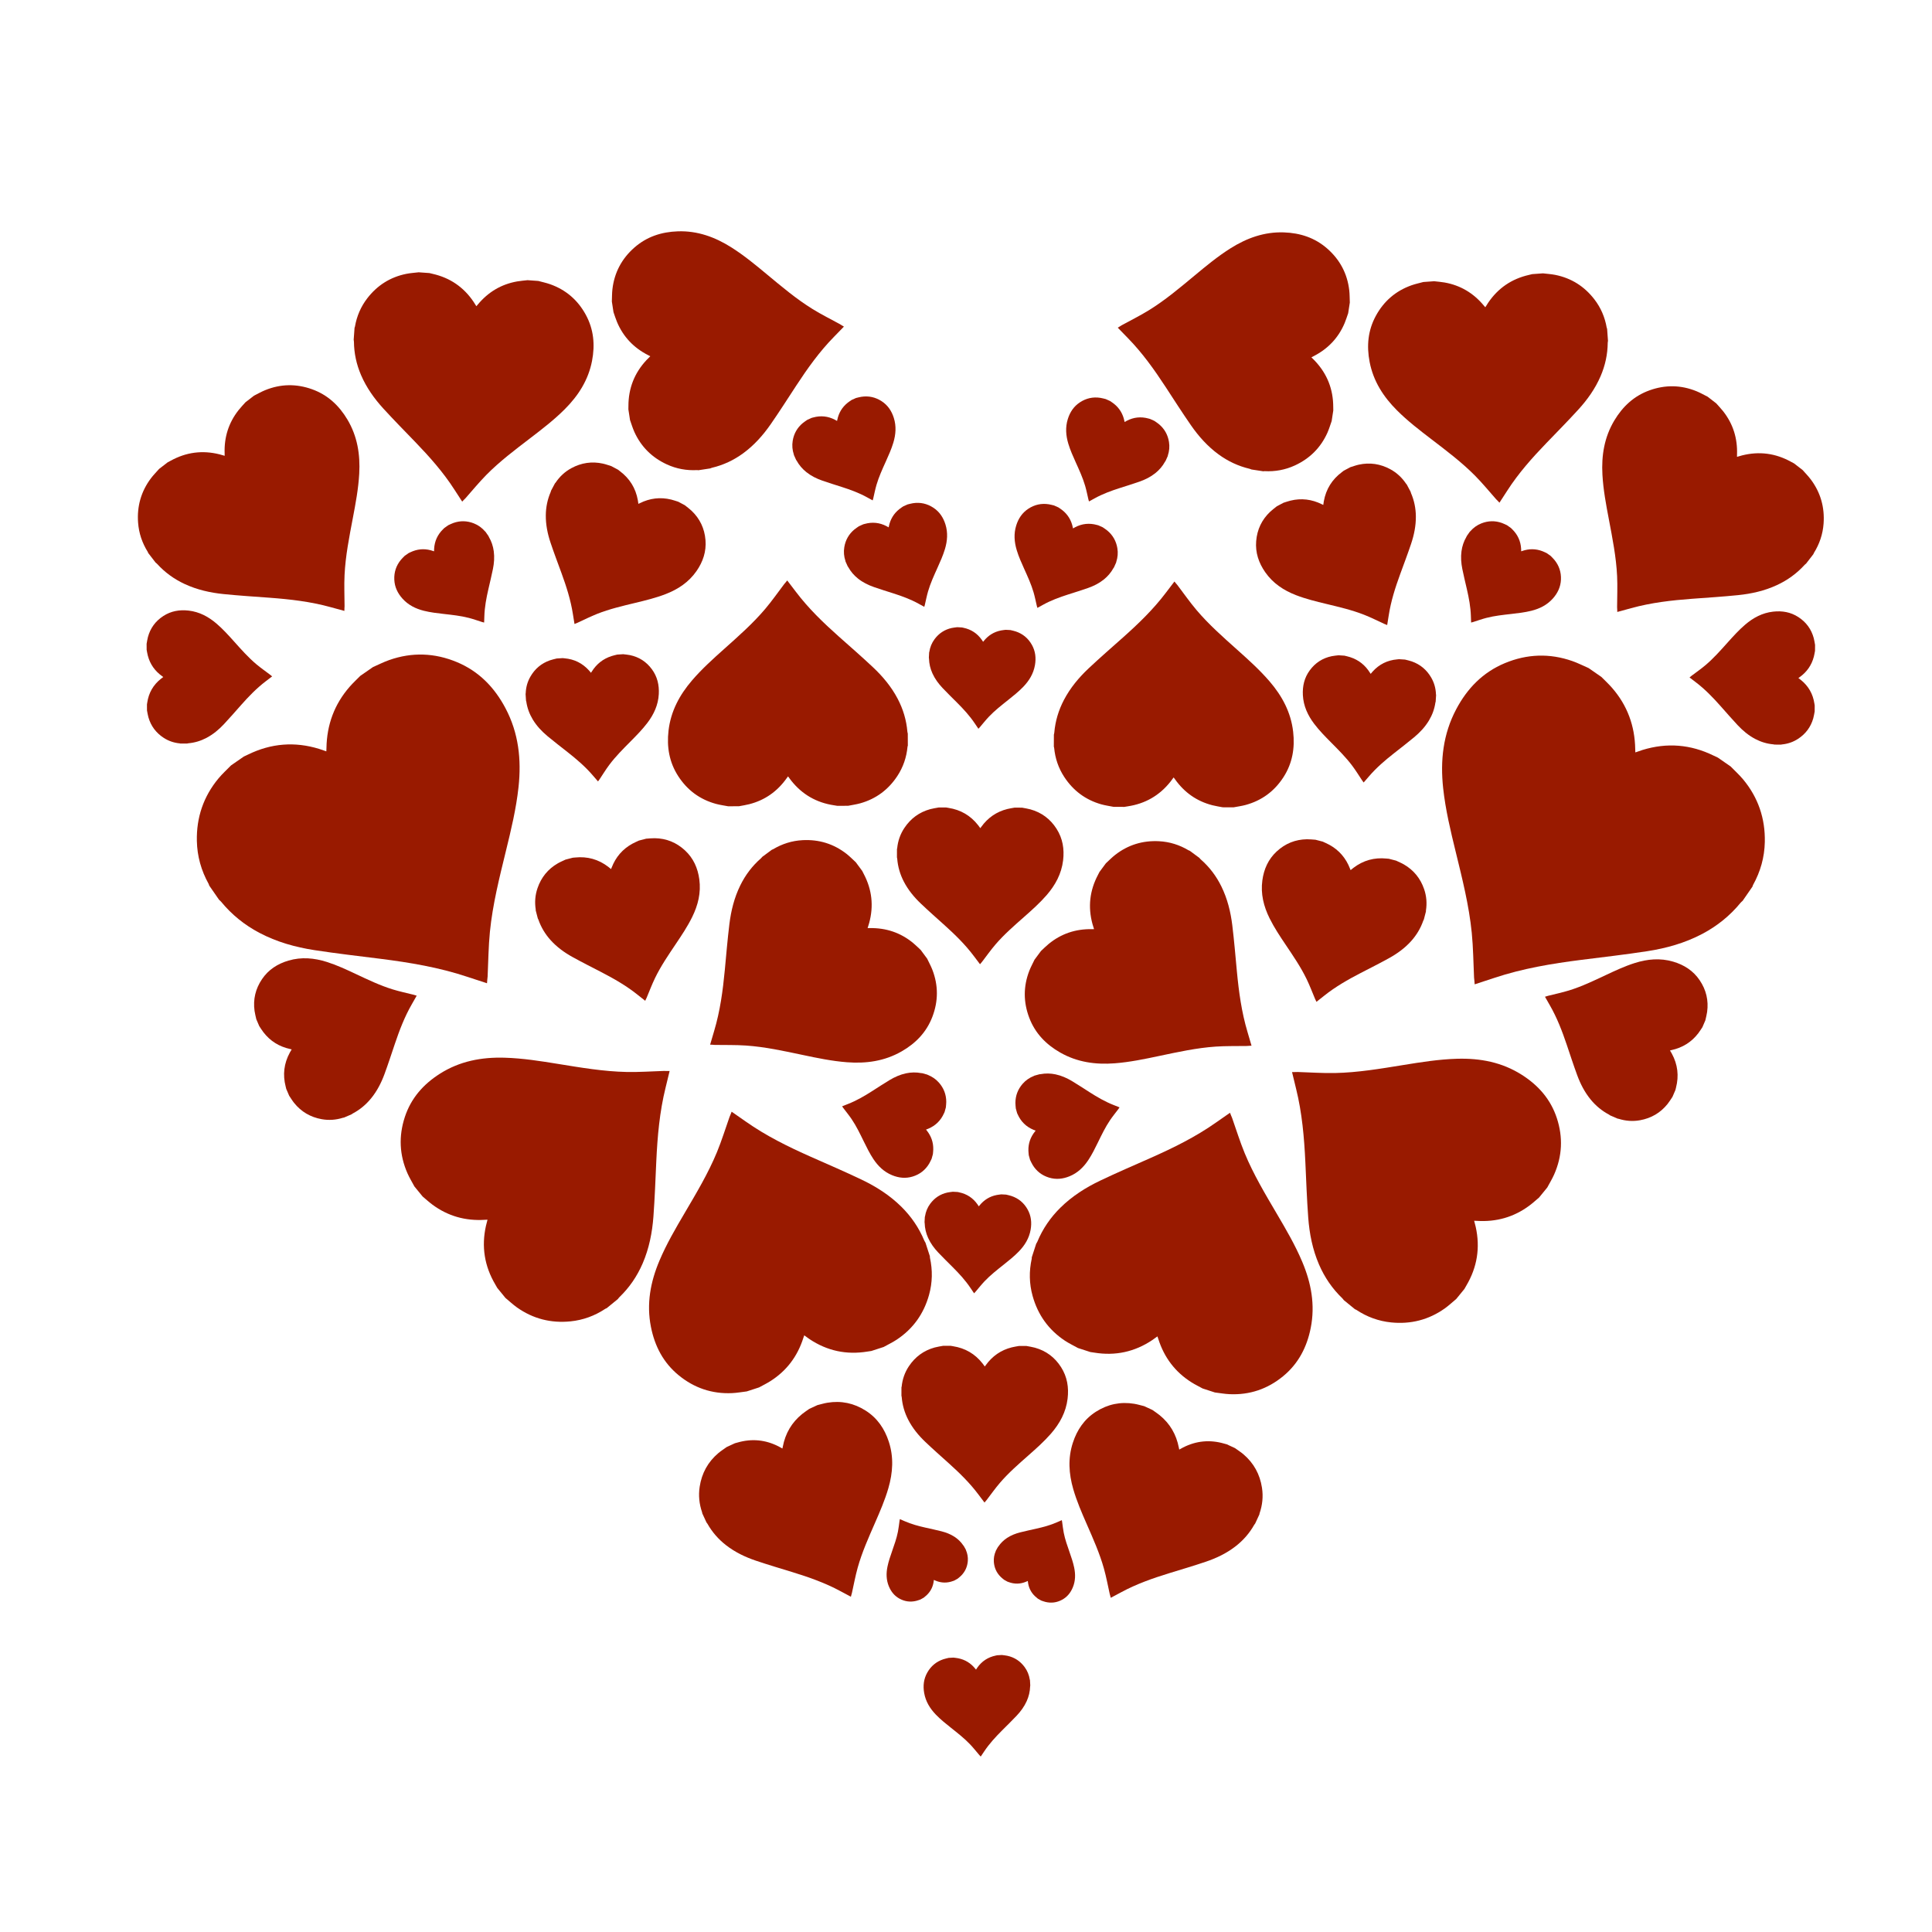 <?xml version="1.0" encoding="utf-8"?>
<!-- Generator: Adobe Illustrator 16.0.0, SVG Export Plug-In . SVG Version: 6.00 Build 0)  -->
<!DOCTYPE svg PUBLIC "-//W3C//DTD SVG 1.1//EN" "http://www.w3.org/Graphics/SVG/1.1/DTD/svg11.dtd">
<svg version="1.1" id="Layer_2" xmlns="http://www.w3.org/2000/svg" xmlns:xlink="http://www.w3.org/1999/xlink" x="0px" y="0px"
	 width="864px" height="864px" viewBox="0 0 864 864" enable-background="new 0 0 864 864" xml:space="preserve">
<g>
	<g>
		<path fill="#991A00" d="M256.212,274.671c-0.987-6.364-2.945-12.459-5.149-18.486c-1.641-4.483-3.335-8.95-4.851-13.477
			c-1.33-3.97-2.169-8.058-2.126-12.283c0.038-3.613,0.744-7.084,2.179-10.403c0.08-0.185,0.115-0.39,0.171-0.586
			c0.583-1.096,1.167-2.192,1.749-3.288c0.084-0.088,0.185-0.165,0.251-0.265c1.828-2.747,4.177-4.939,7.074-6.512
			c4.455-2.418,9.182-3.13,14.142-2.034c1.261,0.279,2.482,0.738,3.722,1.115c0.986,0.524,1.973,1.049,2.959,1.574
			c0.274,0.211,0.546,0.425,0.823,0.632c4.409,3.285,7.114,7.628,8.088,13.042c0.094,0.521,0.157,1.05,0.244,1.63
			c0.252-0.118,0.454-0.208,0.651-0.307c4.486-2.222,9.164-2.81,14.037-1.608c1.055,0.261,2.082,0.633,3.123,0.955
			c0.986,0.524,1.974,1.049,2.96,1.574c0.988,0.805,2.033,1.551,2.958,2.425c3.781,3.573,5.861,7.988,6.28,13.163
			c0.415,5.119-1.122,9.686-4.024,13.862c-3.466,4.986-8.27,8.156-13.837,10.307c-4.373,1.687-8.915,2.794-13.458,3.889
			c-5.771,1.393-11.562,2.735-17.096,4.923c-2.991,1.183-5.873,2.645-8.802,3.984c-0.068,0.031-1.307,0.497-1.364,0.553
			C256.915,279.05,256.375,275.723,256.212,274.671z"/>
	</g>
	<g>
		<path fill="#991A00" d="M285.06,444.802c-5.031-4.022-10.595-7.188-16.294-10.138c-4.24-2.194-8.51-4.339-12.686-6.649
			c-3.665-2.025-7.047-4.469-9.873-7.611c-2.416-2.688-4.242-5.722-5.43-9.138c-0.066-0.19-0.179-0.364-0.27-0.548
			c-0.312-1.201-0.623-2.403-0.936-3.605c0.003-0.122,0.025-0.247,0.007-0.365c-0.511-3.26-0.263-6.464,0.809-9.581
			c1.647-4.794,4.647-8.514,9.043-11.061c1.118-0.647,2.327-1.134,3.495-1.695c1.082-0.281,2.163-0.562,3.245-0.841
			c0.345-0.03,0.69-0.057,1.034-0.091c5.469-0.561,10.398,0.809,14.777,4.14c0.422,0.32,0.825,0.667,1.281,1.035
			c0.105-0.257,0.194-0.46,0.273-0.666c1.803-4.671,4.852-8.267,9.254-10.677c0.953-0.521,1.961-0.941,2.945-1.408
			c1.082-0.281,2.164-0.562,3.245-0.842c1.272-0.075,2.546-0.232,3.817-0.213c5.203,0.076,9.721,1.921,13.528,5.451
			c3.768,3.491,5.724,7.895,6.409,12.934c0.818,6.017-0.578,11.601-3.227,16.95c-2.079,4.199-4.676,8.086-7.285,11.965
			c-3.309,4.928-6.668,9.834-9.265,15.188c-1.404,2.894-2.538,5.92-3.79,8.887c-0.029,0.069-0.627,1.25-0.632,1.33
			C288.538,447.553,285.891,445.466,285.06,444.802z"/>
	</g>
	<g>
		<path fill="#991A00" d="M184.152,449.126c-3.214,5.584-5.499,11.562-7.551,17.642c-1.527,4.525-3,9.07-4.649,13.55
			c-1.446,3.929-3.35,7.642-6.027,10.911c-2.291,2.795-5.013,5.061-8.209,6.752c-0.179,0.093-0.334,0.231-0.501,0.35
			c-1.14,0.49-2.281,0.98-3.421,1.472c-0.121,0.015-0.248,0.012-0.362,0.049c-3.145,0.998-6.35,1.238-9.593,0.652
			c-4.989-0.9-9.12-3.304-12.304-7.262c-0.809-1.007-1.475-2.13-2.206-3.199c-0.441-1.025-0.882-2.053-1.322-3.079
			c-0.083-0.336-0.161-0.673-0.247-1.009c-1.384-5.32-0.777-10.401,1.852-15.233c0.252-0.466,0.533-0.917,0.829-1.424
			c-0.27-0.065-0.484-0.122-0.7-0.169c-4.89-1.074-8.906-3.542-11.956-7.528c-0.66-0.862-1.229-1.796-1.838-2.698
			c-0.441-1.026-0.883-2.053-1.323-3.08c-0.268-1.246-0.616-2.482-0.79-3.742c-0.713-5.153,0.426-9.898,3.338-14.197
			c2.879-4.254,6.936-6.854,11.813-8.295c5.824-1.722,11.554-1.188,17.244,0.618c4.466,1.42,8.701,3.398,12.931,5.388
			c5.372,2.525,10.731,5.101,16.417,6.856c3.072,0.95,6.236,1.612,9.358,2.399c0.073,0.019,1.331,0.431,1.41,0.423
			C186.344,445.271,184.683,448.204,184.152,449.126z"/>
	</g>
	<g>
		<path fill="#991A00" d="M375.832,711.564c-6.8-3.673-14.047-6.222-21.406-8.487c-5.478-1.685-10.976-3.305-16.402-5.14
			c-4.76-1.607-9.275-3.771-13.285-6.877c-3.428-2.656-6.232-5.85-8.363-9.629c-0.119-0.21-0.291-0.393-0.436-0.59
			c-0.626-1.351-1.25-2.704-1.875-4.057c-0.023-0.145-0.023-0.295-0.07-0.432c-1.301-3.74-1.692-7.577-1.094-11.486
			c0.92-6.013,3.667-11.047,8.312-14.994c1.182-1.002,2.506-1.836,3.766-2.748c1.217-0.562,2.434-1.125,3.652-1.688
			c0.4-0.109,0.801-0.215,1.199-0.328c6.34-1.833,12.453-1.268,18.336,1.728c0.566,0.288,1.117,0.611,1.734,0.949
			c0.07-0.326,0.131-0.585,0.18-0.845c1.13-5.9,3.961-10.799,8.645-14.586c1.015-0.818,2.116-1.531,3.178-2.291
			c1.217-0.562,2.434-1.127,3.651-1.688c1.486-0.359,2.958-0.819,4.464-1.067c6.158-1.021,11.888,0.191,17.139,3.544
			c5.195,3.317,8.444,8.1,10.331,13.903c2.254,6.93,1.8,13.82-0.184,20.704c-1.559,5.403-3.795,10.55-6.045,15.686
			c-2.854,6.526-5.771,13.038-7.693,19.914c-1.04,3.717-1.733,7.532-2.577,11.305c-0.02,0.088-0.472,1.609-0.46,1.705
			C380.528,714.069,376.955,712.171,375.832,711.564z"/>
	</g>
	<g>
		<path fill="#991A00" d="M319.375,461.042c2.66-8.888,3.891-18.022,4.761-27.222c0.645-6.847,1.21-13.702,2.046-20.526
			c0.729-5.983,2.173-11.815,4.845-17.284c2.288-4.675,5.357-8.748,9.279-12.173c0.217-0.189,0.39-0.436,0.586-0.654
			c1.436-1.064,2.873-2.128,4.311-3.19c0.164-0.062,0.34-0.1,0.49-0.188c4.078-2.438,8.491-3.832,13.229-4.081
			c7.29-0.383,13.875,1.618,19.643,6.116c1.464,1.144,2.768,2.498,4.146,3.756c0.958,1.293,1.915,2.585,2.873,3.881
			c0.226,0.444,0.447,0.889,0.678,1.329c3.697,7.003,4.52,14.324,2.434,21.965c-0.201,0.736-0.446,1.462-0.694,2.27
			c0.401,0.003,0.72,0.013,1.038,0.007c7.208-0.11,13.652,2.024,19.243,6.606c1.21,0.992,2.315,2.112,3.465,3.176
			c0.959,1.292,1.917,2.585,2.874,3.877c0.785,1.661,1.683,3.277,2.341,4.987c2.7,6.988,2.67,14.015,0.009,21.002
			c-2.633,6.912-7.461,11.895-13.821,15.524c-7.595,4.337-15.801,5.48-24.373,4.824c-6.729-0.516-13.321-1.889-19.903-3.283
			c-8.365-1.763-16.726-3.607-25.273-4.19c-4.621-0.315-9.272-0.202-13.91-0.275c-0.109-0.001-2.007-0.163-2.116-0.126
			C317.576,467.168,318.937,462.509,319.375,461.042z"/>
	</g>
	<g>
		<path fill="#991A00" d="M372.957,150.636c-6.497,6.622-11.846,14.129-16.905,21.861c-3.763,5.756-7.46,11.557-11.381,17.204
			c-3.436,4.953-7.432,9.438-12.346,13.03c-4.204,3.068-8.818,5.241-13.885,6.442c-0.281,0.065-0.548,0.203-0.823,0.305
			c-1.767,0.271-3.534,0.543-5.302,0.812c-0.174-0.021-0.347-0.071-0.521-0.062c-4.745,0.256-9.298-0.569-13.606-2.559
			c-6.627-3.061-11.52-7.902-14.525-14.571c-0.762-1.693-1.284-3.5-1.915-5.255c-0.246-1.591-0.489-3.18-0.732-4.772
			c0.008-0.499,0.019-0.995,0.021-1.492c-0.005-7.919,2.681-14.779,8.089-20.565c0.521-0.558,1.076-1.085,1.673-1.684
			c-0.354-0.191-0.632-0.348-0.916-0.49c-6.428-3.264-11.133-8.157-13.942-14.818c-0.608-1.441-1.062-2.947-1.584-4.425
			c-0.246-1.59-0.49-3.181-0.735-4.77c0.081-1.835,0.04-3.685,0.255-5.504c0.871-7.44,4.174-13.643,9.785-18.583
			c5.552-4.887,12.147-7.042,19.467-7.288c8.741-0.295,16.533,2.521,23.81,7.098c5.712,3.595,10.903,7.883,16.076,12.187
			c6.577,5.459,13.114,10.99,20.403,15.491c3.94,2.435,8.108,4.503,12.177,6.73c0.096,0.052,1.699,1.08,1.812,1.099
			C377.405,146.057,374.028,149.543,372.957,150.636z"/>
	</g>
	<g>
		<path fill="#991A00" d="M147.848,271.519c-8.939-2.48-18.099-3.527-27.313-4.212c-6.857-0.507-13.723-0.935-20.562-1.633
			c-5.997-0.607-11.857-1.935-17.378-4.495c-4.72-2.193-8.854-5.18-12.357-9.032c-0.194-0.213-0.443-0.381-0.666-0.573
			c-1.093-1.413-2.185-2.828-3.277-4.246c-0.065-0.162-0.106-0.337-0.198-0.486c-2.52-4.027-4.002-8.411-4.346-13.144
			c-0.53-7.281,1.338-13.905,5.719-19.763c1.114-1.487,2.442-2.818,3.672-4.221c1.273-0.983,2.546-1.966,3.822-2.95
			c0.44-0.234,0.88-0.465,1.315-0.704c6.927-3.837,14.23-4.808,21.911-2.876c0.74,0.187,1.471,0.417,2.283,0.648
			c-0.005-0.402-0.001-0.721-0.014-1.038c-0.255-7.205,1.749-13.69,6.218-19.372c0.967-1.23,2.065-2.357,3.105-3.529
			c1.272-0.983,2.546-1.968,3.818-2.951c1.645-0.817,3.244-1.748,4.94-2.439c6.933-2.84,13.957-2.952,20.997-0.433
			c6.964,2.492,12.043,7.22,15.8,13.506c4.489,7.506,5.798,15.687,5.314,24.271c-0.381,6.737-1.621,13.356-2.883,19.965
			c-1.593,8.398-3.27,16.796-3.68,25.353c-0.223,4.627-0.016,9.275,0.004,13.913c0.002,0.109-0.123,2.01-0.083,2.118
			C154.008,273.194,149.323,271.927,147.848,271.519z"/>
	</g>
	<g>
		<path fill="#991A00" d="M203.225,218.971c-5.011-7.808-11.139-14.692-17.552-21.345c-4.774-4.95-9.608-9.844-14.241-14.924
			c-4.064-4.45-7.549-9.345-9.958-14.935c-2.057-4.78-3.147-9.762-3.191-14.969c-0.003-0.288-0.077-0.58-0.114-0.871
			c0.127-1.782,0.257-3.565,0.388-5.349c0.06-0.165,0.146-0.323,0.177-0.495c0.807-4.683,2.623-8.939,5.521-12.696
			c4.458-5.78,10.267-9.473,17.437-10.919c1.822-0.366,3.699-0.473,5.55-0.698c1.606,0.115,3.209,0.23,4.816,0.348
			c0.483,0.119,0.966,0.24,1.45,0.352c7.721,1.757,13.812,5.901,18.25,12.461c0.428,0.632,0.819,1.291,1.271,2.005
			c0.265-0.303,0.479-0.539,0.681-0.783c4.612-5.541,10.43-9.04,17.549-10.297c1.541-0.271,3.109-0.38,4.666-0.56
			c1.605,0.114,3.21,0.229,4.814,0.345c1.771,0.487,3.582,0.859,5.309,1.473c7.061,2.504,12.372,7.104,15.94,13.674
			c3.529,6.5,4.164,13.41,2.774,20.6c-1.656,8.587-6.135,15.558-12.216,21.634c-4.774,4.77-10.11,8.877-15.456,12.962
			c-6.787,5.198-13.633,10.34-19.644,16.446c-3.249,3.3-6.193,6.904-9.271,10.375c-0.071,0.083-1.431,1.416-1.474,1.523
			C206.701,224.327,204.053,220.259,203.225,218.971z"/>
	</g>
	<g>
		<path fill="#991A00" d="M355.921,264.654c5.594,7.402,12.229,13.799,19.131,19.942c5.139,4.57,10.332,9.082,15.34,13.792
			c4.393,4.127,8.24,8.742,11.068,14.131c2.416,4.61,3.885,9.494,4.325,14.682c0.024,0.287,0.12,0.572,0.181,0.859
			c0.01,1.788,0.017,3.576,0.021,5.364c-0.046,0.169-0.12,0.333-0.138,0.507c-0.446,4.73-1.933,9.112-4.536,13.08
			c-4.004,6.104-9.513,10.229-16.552,12.219c-1.788,0.504-3.651,0.754-5.48,1.12c-1.61,0.008-3.217,0.015-4.829,0.021
			c-0.49-0.081-0.98-0.166-1.472-0.24c-7.833-1.162-14.224-4.829-19.149-11.031c-0.475-0.598-0.914-1.225-1.419-1.902
			c-0.24,0.322-0.437,0.574-0.62,0.833c-4.175,5.876-9.708,9.81-16.709,11.606c-1.517,0.389-3.072,0.616-4.611,0.914
			c-1.608,0.01-3.218,0.018-4.826,0.024c-1.803-0.351-3.637-0.583-5.405-1.063c-7.231-1.958-12.878-6.139-16.938-12.416
			c-4.016-6.213-5.176-13.053-4.34-20.328c0.997-8.689,4.93-15.982,10.529-22.504c4.396-5.12,9.404-9.623,14.422-14.104
			c6.369-5.701,12.803-11.351,18.33-17.897c2.987-3.539,5.648-7.356,8.451-11.052c0.065-0.087,1.318-1.521,1.354-1.631
			C352.048,259.579,354.999,263.432,355.921,264.654z"/>
	</g>
	<g>
		<path fill="#991A00" d="M333.48,501.543c9.099,6.415,19.023,11.299,29.157,15.796c7.545,3.345,15.129,6.603,22.575,10.154
			c6.529,3.111,12.616,6.978,17.819,12.103c4.446,4.385,7.911,9.431,10.312,15.199c0.133,0.318,0.347,0.609,0.521,0.916
			c0.663,2.039,1.325,4.08,1.986,6.122c0.009,0.21-0.017,0.425,0.027,0.63c1.22,5.569,1.124,11.121-0.401,16.608
			c-2.342,8.439-7.131,15.17-14.447,20.019c-1.86,1.229-3.898,2.196-5.855,3.284c-1.836,0.598-3.67,1.192-5.51,1.789
			c-0.592,0.087-1.183,0.17-1.771,0.264c-9.379,1.538-18.022-0.317-25.921-5.604c-0.761-0.51-1.493-1.065-2.318-1.656
			c-0.155,0.457-0.288,0.815-0.402,1.179c-2.623,8.243-7.51,14.763-14.854,19.376c-1.591,0.999-3.286,1.828-4.936,2.731
			c-1.835,0.6-3.672,1.197-5.508,1.792c-2.188,0.259-4.369,0.666-6.566,0.762c-8.98,0.408-16.963-2.305-23.899-7.995
			c-6.86-5.631-10.69-13.025-12.394-21.646c-2.039-10.296-0.213-20.068,3.804-29.57c3.151-7.461,7.227-14.438,11.323-21.395
			c5.195-8.846,10.481-17.656,14.404-27.159c2.121-5.138,3.766-10.473,5.617-15.722c0.043-0.124,0.951-2.222,0.949-2.36
			C327.195,497.159,331.979,500.484,333.48,501.543z"/>
	</g>
	<g>
		<path fill="#991A00" d="M297.651,486.399c-2.681,10.806-3.636,21.825-4.153,32.899c-0.383,8.244-0.671,16.494-1.281,24.721
			c-0.534,7.213-1.931,14.287-4.821,20.994c-2.476,5.732-5.922,10.791-10.428,15.121c-0.249,0.238-0.442,0.543-0.665,0.816
			c-1.66,1.357-3.322,2.715-4.986,4.07c-0.192,0.086-0.401,0.139-0.576,0.254c-4.749,3.156-9.958,5.078-15.625,5.646
			c-8.714,0.877-16.723-1.148-23.894-6.209c-1.82-1.289-3.46-2.838-5.183-4.268c-1.223-1.494-2.441-2.988-3.664-4.486
			c-0.296-0.52-0.588-1.041-0.888-1.555c-4.833-8.184-6.236-16.912-4.173-26.189c0.199-0.893,0.452-1.777,0.704-2.76
			c-0.483,0.02-0.865,0.025-1.245,0.051c-8.633,0.543-16.48-1.648-23.442-6.82c-1.508-1.121-2.895-2.4-4.335-3.609
			c-1.224-1.494-2.447-2.988-3.666-4.484c-1.035-1.945-2.205-3.83-3.09-5.844c-3.635-8.222-4-16.645-1.21-25.172
			c2.761-8.436,8.265-14.685,15.682-19.396c8.856-5.633,18.626-7.473,28.938-7.173c8.096,0.232,16.075,1.502,24.044,2.799
			c10.127,1.636,20.255,3.369,30.533,3.581c5.557,0.114,11.125-0.286,16.688-0.463c0.132-0.006,2.415,0.081,2.544,0.029
			C299.459,478.953,298.094,484.615,297.651,486.399z"/>
	</g>
	<g>
		<path fill="#991A00" d="M209.05,436.857c-12.672-4.229-25.764-6.414-38.964-8.082c-9.826-1.237-19.667-2.361-29.452-3.87
			c-8.578-1.319-16.908-3.661-24.658-7.753c-6.625-3.503-12.35-8.105-17.102-13.904c-0.262-0.32-0.609-0.58-0.916-0.873
			c-1.466-2.114-2.932-4.23-4.396-6.35c-0.084-0.238-0.128-0.493-0.249-0.714c-3.325-5.979-5.134-12.393-5.276-19.225
			c-0.225-10.509,2.954-19.897,9.688-27.997c1.713-2.056,3.722-3.871,5.595-5.796c1.903-1.321,3.806-2.64,5.714-3.96
			c0.65-0.305,1.301-0.604,1.943-0.915c10.248-5.007,20.821-5.86,31.725-2.514c1.05,0.322,2.084,0.708,3.236,1.102
			c0.021-0.578,0.05-1.036,0.055-1.493c0.167-10.379,3.531-19.56,10.377-27.398c1.482-1.697,3.144-3.235,4.729-4.844
			c1.9-1.322,3.806-2.644,5.71-3.962c2.426-1.054,4.791-2.274,7.283-3.144c10.179-3.571,20.29-3.211,30.228,0.933
			c9.828,4.101,16.785,11.275,21.72,20.595c5.9,11.128,7.178,22.989,5.844,35.296c-1.044,9.663-3.317,19.088-5.621,28.499
			c-2.916,11.959-5.947,23.911-7.172,36.187c-0.663,6.638-0.71,13.336-1.025,20.008c-0.006,0.157-0.325,2.883-0.275,3.041
			C217.787,439.724,211.142,437.555,209.05,436.857z"/>
	</g>
	<g>
		<path fill="#991A00" d="M118.878,304.646c-4.108,3.113-7.655,6.805-11.061,10.646c-2.536,2.858-5.038,5.748-7.649,8.535
			c-2.29,2.444-4.85,4.586-7.84,6.161c-2.559,1.346-5.271,2.167-8.154,2.417c-0.16,0.013-0.318,0.066-0.478,0.102
			c-0.993,0.005-1.986,0.011-2.979,0.018c-0.094-0.027-0.186-0.069-0.281-0.077c-2.628-0.245-5.064-1.067-7.271-2.509
			c-3.395-2.218-5.69-5.276-6.802-9.185c-0.282-0.994-0.423-2.029-0.629-3.045c-0.005-0.893-0.01-1.787-0.014-2.681
			c0.043-0.273,0.091-0.546,0.132-0.82c0.638-4.351,2.669-7.905,6.112-10.647c0.331-0.265,0.679-0.509,1.055-0.791
			c-0.179-0.133-0.319-0.241-0.463-0.343c-3.269-2.315-5.458-5.385-6.463-9.273c-0.217-0.841-0.346-1.706-0.513-2.561
			c-0.005-0.894-0.011-1.787-0.015-2.682c0.191-1.002,0.319-2.021,0.584-3.003c1.081-4.02,3.398-7.161,6.884-9.42
			c3.447-2.237,7.246-2.888,11.289-2.43c4.828,0.546,8.884,2.725,12.513,5.829c2.848,2.438,5.352,5.216,7.849,8
			c3.171,3.535,6.318,7.103,9.959,10.168c1.968,1.657,4.092,3.131,6.148,4.685c0.048,0.037,0.847,0.732,0.907,0.751
			C121.694,302.489,119.557,304.131,118.878,304.646z"/>
	</g>
	<g>
		<path fill="#991A00" d="M265.111,346.775c-3.349-3.92-7.243-7.242-11.277-10.416c-3.003-2.363-6.035-4.691-8.971-7.135
			c-2.573-2.143-4.863-4.572-6.61-7.465c-1.493-2.475-2.473-5.134-2.891-7.998c-0.022-0.159-0.085-0.313-0.13-0.471
			c-0.063-0.991-0.127-1.981-0.194-2.974c0.022-0.096,0.059-0.189,0.061-0.285c0.089-2.639,0.768-5.118,2.077-7.406
			c2.015-3.52,4.933-5.991,8.77-7.33c0.975-0.34,2-0.543,3.003-0.808c0.891-0.057,1.783-0.114,2.674-0.171
			c0.275,0.027,0.551,0.059,0.826,0.083c4.381,0.381,8.05,2.2,10.988,5.476c0.284,0.315,0.548,0.647,0.851,1.006
			c0.122-0.186,0.222-0.332,0.315-0.481c2.119-3.398,5.055-5.766,8.877-6.997c0.827-0.267,1.683-0.446,2.526-0.663
			c0.893-0.058,1.783-0.115,2.677-0.173c1.011,0.132,2.036,0.2,3.032,0.407c4.076,0.842,7.348,2.972,9.809,6.317
			c2.436,3.31,3.309,7.064,3.09,11.127c-0.262,4.851-2.199,9.028-5.084,12.834c-2.267,2.986-4.893,5.648-7.525,8.303
			c-3.342,3.375-6.719,6.727-9.564,10.541c-1.539,2.062-2.885,4.268-4.314,6.412c-0.034,0.051-0.682,0.889-0.697,0.949
			C267.429,349.458,265.665,347.421,265.111,346.775z"/>
	</g>
	<g>
		<path fill="#991A00" d="M387.779,222.416c-3.605-2.002-7.453-3.404-11.364-4.656c-2.912-0.933-5.834-1.829-8.719-2.84
			c-2.528-0.886-4.922-2.068-7.041-3.748c-1.811-1.438-3.29-3.156-4.404-5.186c-0.061-0.113-0.151-0.211-0.229-0.316
			c-0.325-0.726-0.649-1.451-0.976-2.176c-0.011-0.077-0.01-0.158-0.036-0.23c-0.668-2.003-0.854-4.051-0.512-6.132
			c0.527-3.202,2.022-5.87,4.524-7.946c0.636-0.527,1.349-0.966,2.025-1.444c0.651-0.292,1.305-0.585,1.957-0.876
			c0.214-0.057,0.43-0.11,0.643-0.169c3.391-0.938,6.649-0.601,9.767,1.033c0.302,0.156,0.592,0.332,0.92,0.517
			c0.04-0.174,0.073-0.312,0.101-0.45c0.638-3.14,2.177-5.734,4.699-7.727c0.545-0.431,1.137-0.804,1.708-1.202
			c0.652-0.293,1.305-0.586,1.957-0.878c0.796-0.185,1.583-0.419,2.388-0.543c3.291-0.509,6.338,0.173,9.118,1.993
			c2.751,1.801,4.455,4.37,5.426,7.478c1.16,3.709,0.876,7.382-0.222,11.041c-0.865,2.871-2.089,5.602-3.32,8.327
			c-1.562,3.465-3.156,6.919-4.224,10.574c-0.576,1.977-0.968,4.008-1.441,6.014c-0.011,0.048-0.262,0.855-0.257,0.906
			C390.268,223.779,388.375,222.746,387.779,222.416z"/>
	</g>
	<g>
		<path fill="#991A00" d="M410.852,270.01c-3.605-2.002-7.453-3.404-11.364-4.656c-2.912-0.934-5.834-1.83-8.719-2.84
			c-2.528-0.887-4.922-2.068-7.041-3.748c-1.811-1.438-3.29-3.156-4.404-5.186c-0.061-0.113-0.151-0.211-0.229-0.316
			c-0.325-0.727-0.649-1.451-0.976-2.176c-0.011-0.078-0.01-0.158-0.036-0.23c-0.668-2.004-0.854-4.051-0.512-6.132
			c0.527-3.202,2.022-5.87,4.524-7.946c0.636-0.527,1.349-0.966,2.025-1.444c0.651-0.292,1.305-0.585,1.957-0.876
			c0.214-0.057,0.43-0.11,0.643-0.169c3.391-0.938,6.649-0.601,9.767,1.033c0.302,0.156,0.592,0.332,0.92,0.517
			c0.04-0.174,0.073-0.312,0.101-0.45c0.638-3.14,2.177-5.734,4.699-7.727c0.545-0.431,1.137-0.804,1.708-1.202
			c0.652-0.293,1.305-0.586,1.957-0.878c0.796-0.185,1.583-0.419,2.388-0.543c3.291-0.509,6.338,0.173,9.118,1.993
			c2.751,1.801,4.455,4.37,5.426,7.478c1.16,3.709,0.876,7.382-0.222,11.041c-0.865,2.871-2.089,5.601-3.32,8.328
			c-1.562,3.465-3.156,6.918-4.224,10.574c-0.576,1.977-0.968,4.008-1.441,6.014c-0.011,0.047-0.262,0.855-0.257,0.906
			C413.34,271.373,411.448,270.34,410.852,270.01z"/>
	</g>
	<g>
		<path fill="#991A00" d="M379.236,493.701c3.843-1.499,7.377-3.566,10.838-5.779c2.576-1.646,5.131-3.324,7.749-4.901
			c2.296-1.381,4.733-2.47,7.378-3.029c2.263-0.478,4.529-0.52,6.803-0.082c0.127,0.025,0.26,0.019,0.39,0.025
			c0.767,0.214,1.532,0.427,2.298,0.638c0.066,0.041,0.129,0.093,0.2,0.119c1.97,0.765,3.665,1.928,5.049,3.519
			c2.13,2.448,3.229,5.302,3.231,8.554c0.001,0.826-0.116,1.654-0.18,2.48c-0.191,0.688-0.383,1.379-0.574,2.066
			c-0.094,0.201-0.189,0.4-0.28,0.603c-1.44,3.21-3.78,5.503-7.027,6.86c-0.312,0.133-0.634,0.244-0.985,0.379
			c0.109,0.142,0.194,0.256,0.283,0.365c2.01,2.494,3.025,5.335,2.951,8.549c-0.017,0.693-0.107,1.387-0.164,2.081
			c-0.191,0.689-0.382,1.378-0.574,2.067c-0.365,0.73-0.687,1.486-1.104,2.185c-1.708,2.858-4.177,4.77-7.353,5.749
			c-3.143,0.969-6.208,0.643-9.221-0.594c-3.596-1.473-6.242-4.035-8.359-7.215c-1.658-2.498-2.979-5.184-4.293-7.871
			c-1.672-3.412-3.312-6.844-5.447-9.999c-1.154-1.705-2.469-3.302-3.711-4.946c-0.029-0.039-0.491-0.748-0.533-0.777
			C376.599,494.746,378.603,493.949,379.236,493.701z"/>
	</g>
	<g>
		<path fill="#991A00" d="M434.028,576.021c-2.289-3.432-5.067-6.439-7.972-9.344c-2.162-2.162-4.349-4.297-6.452-6.516
			c-1.842-1.945-3.429-4.092-4.543-6.555c-0.952-2.106-1.48-4.313-1.542-6.626c-0.002-0.129-0.038-0.258-0.058-0.387
			c0.043-0.795,0.087-1.588,0.128-2.381c0.026-0.074,0.063-0.145,0.074-0.221c0.324-2.088,1.095-3.994,2.352-5.688
			c1.935-2.605,4.485-4.293,7.66-4.994c0.807-0.178,1.641-0.24,2.462-0.357c0.713,0.039,1.428,0.078,2.141,0.117
			c0.216,0.049,0.433,0.1,0.649,0.145c3.443,0.719,6.186,2.51,8.21,5.391c0.196,0.275,0.374,0.566,0.581,0.879
			c0.115-0.135,0.208-0.244,0.296-0.354c2.005-2.5,4.561-4.102,7.715-4.719c0.682-0.133,1.378-0.193,2.069-0.287
			c0.713,0.039,1.428,0.076,2.142,0.115c0.792,0.201,1.599,0.354,2.371,0.611c3.159,1.055,5.556,3.055,7.194,5.945
			c1.621,2.861,1.96,5.926,1.4,9.133c-0.666,3.829-2.6,6.964-5.251,9.714c-2.084,2.156-4.421,4.023-6.765,5.885
			c-2.974,2.365-5.973,4.705-8.595,7.467c-1.418,1.494-2.695,3.121-4.034,4.688c-0.031,0.037-0.625,0.641-0.645,0.688
			C435.616,578.371,434.407,576.586,434.028,576.021z"/>
	</g>
	<g>
		<path fill="#991A00" d="M404.5,680.26c3.015,1.34,6.181,2.184,9.385,2.904c2.387,0.537,4.779,1.045,7.149,1.645
			c2.078,0.528,4.068,1.301,5.876,2.488c1.546,1.018,2.845,2.281,3.876,3.82c0.057,0.086,0.136,0.157,0.205,0.236
			c0.311,0.556,0.621,1.109,0.932,1.664c0.014,0.062,0.02,0.125,0.045,0.182c0.674,1.549,0.969,3.168,0.844,4.85
			c-0.193,2.59-1.198,4.821-3.043,6.652c-0.469,0.466-1.006,0.865-1.512,1.295c-0.498,0.279-0.998,0.559-1.496,0.836
			c-0.168,0.062-0.335,0.119-0.502,0.182c-2.635,0.988-5.255,0.949-7.855-0.132c-0.251-0.103-0.494-0.223-0.77-0.347
			c-0.02,0.141-0.036,0.254-0.049,0.366c-0.285,2.547-1.328,4.724-3.196,6.489c-0.404,0.383-0.849,0.722-1.276,1.08
			c-0.499,0.279-0.999,0.559-1.497,0.838c-0.622,0.203-1.233,0.445-1.865,0.602c-2.586,0.639-5.062,0.312-7.407-0.941
			c-2.32-1.24-3.859-3.168-4.853-5.574c-1.188-2.873-1.221-5.82-0.606-8.813c0.486-2.351,1.268-4.612,2.056-6.872
			c0.999-2.871,2.025-5.736,2.616-8.725c0.319-1.616,0.487-3.263,0.723-4.895c0.005-0.039,0.148-0.701,0.141-0.74
			C402.421,679.35,404.002,680.039,404.5,680.26z"/>
	</g>
	<g>
		<path fill="#991A00" d="M620.351,279.524c-0.057-0.056-1.296-0.521-1.363-0.553c-2.93-1.34-5.812-2.802-8.803-3.984
			c-5.533-2.188-11.325-3.53-17.096-4.923c-4.544-1.095-9.086-2.202-13.458-3.889c-5.568-2.15-10.372-5.32-13.838-10.307
			c-2.902-4.177-4.439-8.743-4.024-13.862c0.419-5.175,2.499-9.59,6.28-13.163c0.924-0.874,1.969-1.62,2.957-2.425
			c0.986-0.525,1.974-1.05,2.96-1.574c1.04-0.322,2.067-0.694,3.122-0.955c4.873-1.201,9.551-0.613,14.037,1.608
			c0.197,0.099,0.399,0.188,0.651,0.307c0.087-0.58,0.149-1.108,0.244-1.63c0.974-5.414,3.679-9.757,8.088-13.042
			c0.276-0.207,0.549-0.421,0.823-0.632c0.986-0.525,1.973-1.05,2.959-1.574c1.24-0.377,2.461-0.836,3.722-1.115
			c4.96-1.096,9.687-0.384,14.142,2.034c2.897,1.572,5.246,3.765,7.074,6.512c0.066,0.1,0.167,0.177,0.251,0.265
			c0.583,1.096,1.167,2.192,1.75,3.288c0.057,0.196,0.091,0.401,0.171,0.586c1.436,3.319,2.142,6.79,2.179,10.403
			c0.043,4.226-0.796,8.313-2.126,12.283c-1.516,4.526-3.21,8.993-4.851,13.477c-2.204,6.027-4.162,12.122-5.148,18.486
			C620.89,276.197,620.351,279.524,620.351,279.524z"/>
	</g>
	<g>
		<path fill="#991A00" d="M588.728,448.027c-0.005-0.08-0.603-1.262-0.632-1.33c-1.252-2.967-2.386-5.994-3.79-8.887
			c-2.597-5.354-5.956-10.26-9.265-15.188c-2.609-3.879-5.206-7.766-7.285-11.965c-2.648-5.35-4.045-10.933-3.227-16.95
			c0.686-5.039,2.642-9.443,6.409-12.934c3.808-3.529,8.325-5.375,13.528-5.451c1.271-0.019,2.545,0.138,3.817,0.213
			c1.081,0.28,2.163,0.561,3.245,0.842c0.984,0.466,1.992,0.886,2.945,1.408c4.402,2.41,7.451,6.006,9.254,10.677
			c0.079,0.206,0.168,0.409,0.273,0.666c0.456-0.368,0.859-0.715,1.281-1.035c4.379-3.331,9.309-4.701,14.777-4.14
			c0.344,0.035,0.689,0.061,1.034,0.091c1.082,0.28,2.163,0.561,3.245,0.841c1.168,0.561,2.377,1.048,3.495,1.695
			c4.396,2.547,7.396,6.267,9.043,11.061c1.071,3.117,1.319,6.321,0.809,9.581c-0.019,0.118,0.004,0.243,0.007,0.365
			c-0.312,1.202-0.623,2.404-0.936,3.605c-0.091,0.184-0.203,0.358-0.27,0.548c-1.188,3.416-3.014,6.45-5.43,9.138
			c-2.826,3.142-6.208,5.586-9.873,7.611c-4.176,2.31-8.445,4.454-12.686,6.649c-5.699,2.949-11.263,6.115-16.294,10.137
			C591.375,445.939,588.728,448.027,588.728,448.027z"/>
	</g>
	<g>
		<path fill="#991A00" d="M690.922,445.746c0.079,0.008,1.337-0.404,1.41-0.424c3.122-0.787,6.286-1.449,9.358-2.398
			c5.686-1.756,11.045-4.332,16.417-6.857c4.229-1.988,8.465-3.967,12.931-5.387c5.689-1.807,11.42-2.34,17.244-0.618
			c4.877,1.441,8.934,4.041,11.812,8.294c2.912,4.299,4.051,9.045,3.338,14.197c-0.174,1.26-0.522,2.496-0.79,3.742
			c-0.44,1.027-0.882,2.055-1.323,3.08c-0.609,0.902-1.179,1.836-1.838,2.699c-3.051,3.986-7.066,6.453-11.957,7.527
			c-0.215,0.047-0.43,0.104-0.699,0.17c0.296,0.506,0.577,0.957,0.829,1.424c2.628,4.832,3.235,9.912,1.852,15.232
			c-0.087,0.336-0.164,0.674-0.247,1.01c-0.44,1.025-0.881,2.053-1.322,3.078c-0.731,1.07-1.397,2.193-2.206,3.199
			c-3.184,3.959-7.315,6.361-12.304,7.262c-3.243,0.586-6.447,0.346-9.593-0.652c-0.114-0.037-0.241-0.033-0.362-0.049
			c-1.14-0.49-2.281-0.98-3.421-1.471c-0.167-0.119-0.322-0.258-0.501-0.35c-3.196-1.691-5.919-3.957-8.209-6.752
			c-2.678-3.27-4.581-6.982-6.027-10.912c-1.649-4.479-3.122-9.023-4.648-13.549c-2.053-6.08-4.338-12.059-7.552-17.643
			C692.583,448.678,690.922,445.746,690.922,445.746z"/>
	</g>
	<g>
		<path fill="#991A00" d="M496.738,714.543c0.012-0.096-0.441-1.617-0.461-1.705c-0.844-3.771-1.537-7.588-2.576-11.305
			c-1.922-6.875-4.84-13.387-7.693-19.914c-2.25-5.135-4.486-10.281-6.045-15.686c-1.984-6.883-2.438-13.773-0.184-20.703
			c1.887-5.805,5.135-10.586,10.33-13.904c5.252-3.352,10.98-4.564,17.139-3.543c1.506,0.248,2.979,0.707,4.465,1.066
			c1.217,0.562,2.434,1.127,3.65,1.689c1.062,0.76,2.164,1.473,3.178,2.291c4.684,3.787,7.516,8.686,8.645,14.586
			c0.049,0.26,0.109,0.518,0.18,0.844c0.617-0.338,1.168-0.66,1.734-0.949c5.883-2.994,11.996-3.561,18.336-1.727
			c0.398,0.113,0.799,0.219,1.199,0.328c1.219,0.562,2.436,1.125,3.652,1.688c1.26,0.912,2.584,1.746,3.766,2.748
			c4.646,3.947,7.393,8.98,8.312,14.994c0.6,3.908,0.207,7.746-1.094,11.486c-0.047,0.137-0.047,0.287-0.07,0.432
			c-0.625,1.352-1.248,2.705-1.875,4.057c-0.145,0.197-0.316,0.379-0.436,0.59c-2.131,3.779-4.936,6.973-8.363,9.629
			c-4.01,3.105-8.525,5.27-13.285,6.877c-5.426,1.834-10.924,3.455-16.402,5.139c-7.359,2.266-14.605,4.814-21.406,8.488
			C500.311,712.645,496.738,714.543,496.738,714.543z"/>
	</g>
	<g>
		<path fill="#991A00" d="M559.689,467.643c-0.108-0.037-2.006,0.125-2.115,0.125c-4.638,0.074-9.289-0.039-13.91,0.275
			c-8.547,0.584-16.908,2.428-25.273,4.191c-6.582,1.395-13.175,2.768-19.903,3.283c-8.571,0.656-16.777-0.488-24.372-4.824
			c-6.36-3.631-11.189-8.613-13.822-15.525c-2.66-6.986-2.689-14.014,0.01-21.002c0.658-1.709,1.557-3.326,2.341-4.987
			c0.957-1.292,1.915-2.585,2.874-3.877c1.15-1.063,2.255-2.184,3.465-3.176c5.591-4.582,12.035-6.717,19.243-6.606
			c0.317,0.006,0.636-0.004,1.038-0.007c-0.248-0.808-0.493-1.533-0.694-2.27c-2.086-7.641-1.263-14.962,2.435-21.965
			c0.23-0.44,0.452-0.885,0.678-1.329c0.958-1.296,1.914-2.588,2.873-3.881c1.377-1.258,2.681-2.612,4.145-3.756
			c5.769-4.498,12.354-6.499,19.644-6.116c4.739,0.249,9.151,1.643,13.229,4.081c0.15,0.089,0.326,0.126,0.49,0.188
			c1.438,1.062,2.875,2.126,4.311,3.19c0.197,0.219,0.369,0.465,0.587,0.654c3.922,3.425,6.991,7.498,9.278,12.173
			c2.672,5.469,4.116,11.301,4.846,17.284c0.835,6.824,1.4,13.68,2.045,20.527c0.871,9.199,2.102,18.334,4.762,27.221
			C558.329,462.982,559.689,467.643,559.689,467.643z"/>
	</g>
	<g>
		<path fill="#991A00" d="M499.86,146.531c0.113-0.019,1.717-1.047,1.812-1.099c4.068-2.228,8.236-4.296,12.177-6.73
			c7.289-4.501,13.826-10.032,20.403-15.491c5.173-4.304,10.364-8.592,16.076-12.187c7.276-4.577,15.068-7.393,23.81-7.098
			c7.319,0.246,13.914,2.401,19.467,7.288c5.611,4.94,8.914,11.143,9.785,18.583c0.215,1.819,0.174,3.669,0.255,5.504
			c-0.245,1.589-0.489,3.18-0.735,4.77c-0.521,1.478-0.977,2.983-1.584,4.425c-2.809,6.661-7.514,11.555-13.941,14.818
			c-0.284,0.143-0.562,0.299-0.916,0.49c0.597,0.599,1.151,1.126,1.673,1.684c5.408,5.786,8.094,12.646,8.089,20.565
			c0.002,0.497,0.013,0.993,0.021,1.492c-0.243,1.593-0.486,3.182-0.731,4.772c-0.632,1.755-1.154,3.562-1.916,5.255
			c-3.005,6.669-7.897,11.511-14.524,14.571c-4.308,1.989-8.861,2.814-13.606,2.559c-0.175-0.009-0.348,0.041-0.521,0.062
			c-1.768-0.27-3.535-0.541-5.302-0.812c-0.275-0.102-0.542-0.239-0.823-0.305c-5.066-1.201-9.682-3.374-13.885-6.442
			c-4.914-3.592-8.91-8.077-12.346-13.03c-3.921-5.647-7.618-11.448-11.381-17.204c-5.061-7.732-10.408-15.239-16.906-21.861
			C503.237,150.017,499.86,146.531,499.86,146.531z"/>
	</g>
	<g>
		<path fill="#991A00" d="M723.257,273.668c0.041-0.108-0.084-2.009-0.082-2.118c0.02-4.638,0.227-9.286,0.004-13.913
			c-0.41-8.557-2.088-16.954-3.68-25.353c-1.262-6.608-2.502-13.228-2.883-19.965c-0.484-8.584,0.824-16.765,5.314-24.271
			c3.756-6.286,8.836-11.014,15.799-13.506c7.041-2.52,14.064-2.407,20.998,0.433c1.695,0.691,3.295,1.622,4.939,2.439
			c1.271,0.983,2.545,1.968,3.818,2.951c1.039,1.172,2.137,2.299,3.104,3.529c4.469,5.682,6.474,12.167,6.218,19.372
			c-0.013,0.317-0.01,0.636-0.014,1.038c0.812-0.231,1.543-0.462,2.283-0.648c7.68-1.932,14.983-0.961,21.91,2.876
			c0.436,0.239,0.876,0.47,1.316,0.704c1.275,0.984,2.549,1.967,3.822,2.95c1.229,1.402,2.557,2.733,3.672,4.221
			c4.381,5.857,6.248,12.481,5.719,19.763c-0.345,4.732-1.826,9.116-4.347,13.144c-0.092,0.149-0.133,0.324-0.198,0.486
			c-1.092,1.418-2.184,2.833-3.277,4.246c-0.223,0.192-0.472,0.36-0.666,0.573c-3.502,3.853-7.637,6.839-12.356,9.032
			c-5.521,2.561-11.382,3.888-17.378,4.495c-6.84,0.698-13.706,1.126-20.562,1.633c-9.215,0.685-18.375,1.731-27.314,4.212
			C727.942,272.401,723.257,273.668,723.257,273.668z"/>
	</g>
	<g>
		<path fill="#991A00" d="M670.565,224.801c-0.043-0.107-1.402-1.441-1.475-1.523c-3.076-3.471-6.021-7.075-9.27-10.375
			c-6.012-6.105-12.857-11.248-19.645-16.446c-5.346-4.085-10.682-8.193-15.455-12.962c-6.082-6.076-10.56-13.046-12.216-21.634
			c-1.391-7.19-0.756-14.1,2.773-20.6c3.569-6.57,8.88-11.169,15.94-13.674c1.727-0.614,3.539-0.986,5.309-1.473
			c1.605-0.115,3.209-0.23,4.814-0.345c1.557,0.18,3.125,0.289,4.666,0.56c7.119,1.257,12.938,4.756,17.549,10.297
			c0.201,0.244,0.416,0.479,0.682,0.783c0.451-0.714,0.842-1.373,1.27-2.005c4.438-6.56,10.529-10.705,18.25-12.461
			c0.484-0.112,0.967-0.233,1.451-0.352c1.607-0.117,3.209-0.233,4.816-0.348c1.85,0.225,3.727,0.332,5.549,0.698
			c7.17,1.446,12.979,5.14,17.438,10.919c2.896,3.757,4.713,8.014,5.52,12.696c0.031,0.171,0.117,0.33,0.178,0.495
			c0.131,1.784,0.26,3.567,0.387,5.349c-0.037,0.292-0.111,0.583-0.113,0.871c-0.045,5.207-1.135,10.189-3.191,14.969
			c-2.41,5.59-5.895,10.485-9.959,14.935c-4.633,5.08-9.467,9.974-14.24,14.924c-6.414,6.653-12.541,13.537-17.553,21.345
			C673.212,220.733,670.565,224.801,670.565,224.801z"/>
	</g>
	<g>
		<path fill="#991A00" d="M525.218,260.053c0.035,0.11,1.288,1.544,1.354,1.631c2.803,3.696,5.464,7.514,8.451,11.052
			c5.527,6.546,11.961,12.196,18.33,17.897c5.018,4.482,10.025,8.985,14.422,14.104c5.6,6.522,9.532,13.815,10.529,22.504
			c0.836,7.275-0.324,14.115-4.34,20.328c-4.061,6.277-9.707,10.458-16.938,12.416c-1.769,0.48-3.603,0.713-5.405,1.063
			c-1.608-0.007-3.218-0.015-4.826-0.024c-1.539-0.298-3.095-0.525-4.611-0.914c-7.001-1.797-12.534-5.73-16.709-11.606
			c-0.184-0.259-0.38-0.511-0.62-0.833c-0.505,0.678-0.944,1.305-1.419,1.902c-4.926,6.202-11.316,9.869-19.149,11.031
			c-0.491,0.074-0.981,0.159-1.472,0.24c-1.612-0.006-3.219-0.013-4.829-0.021c-1.829-0.366-3.692-0.616-5.48-1.12
			c-7.039-1.989-12.548-6.115-16.552-12.219c-2.604-3.968-4.09-8.35-4.536-13.08c-0.018-0.174-0.092-0.338-0.138-0.507
			c0.005-1.788,0.012-3.576,0.021-5.364c0.061-0.287,0.156-0.572,0.181-0.859c0.44-5.188,1.909-10.072,4.325-14.682
			c2.828-5.389,6.676-10.003,11.068-14.131c5.008-4.711,10.201-9.222,15.34-13.792c6.901-6.144,13.537-12.541,19.131-19.942
			C522.267,263.906,525.218,260.053,525.218,260.053z"/>
	</g>
	<g>
		<path fill="#991A00" d="M550.07,497.633c-0.002,0.139,0.906,2.236,0.949,2.361c1.852,5.248,3.496,10.584,5.617,15.721
			c3.923,9.504,9.209,18.314,14.404,27.16c4.097,6.957,8.172,13.934,11.323,21.395c4.017,9.502,5.843,19.273,3.804,29.57
			c-1.703,8.621-5.533,16.016-12.394,21.646c-6.937,5.689-14.919,8.402-23.899,7.994c-2.197-0.096-4.378-0.502-6.566-0.762
			c-1.836-0.594-3.673-1.191-5.508-1.791c-1.649-0.904-3.345-1.732-4.936-2.732c-7.344-4.613-12.23-11.133-14.854-19.375
			c-0.114-0.363-0.247-0.723-0.402-1.18c-0.825,0.592-1.558,1.146-2.318,1.656c-7.898,5.287-16.542,7.143-25.921,5.604
			c-0.588-0.094-1.179-0.176-1.771-0.264c-1.84-0.596-3.674-1.191-5.51-1.789c-1.957-1.088-3.995-2.055-5.855-3.283
			c-7.316-4.85-12.105-11.58-14.447-20.02c-1.525-5.486-1.621-11.039-0.401-16.607c0.044-0.205,0.019-0.42,0.027-0.631
			c0.661-2.041,1.323-4.082,1.986-6.121c0.175-0.307,0.389-0.598,0.521-0.916c2.401-5.77,5.866-10.814,10.312-15.199
			c5.203-5.125,11.29-8.992,17.819-12.104c7.446-3.551,15.03-6.809,22.575-10.154c10.134-4.496,20.059-9.381,29.157-15.795
			C545.287,500.959,550.07,497.633,550.07,497.633z"/>
	</g>
	<g>
		<path fill="#991A00" d="M577.807,479.428c0.129,0.051,2.412-0.035,2.544-0.029c5.563,0.176,11.132,0.576,16.688,0.463
			c10.278-0.213,20.406-1.945,30.533-3.582c7.969-1.297,15.948-2.566,24.044-2.799c10.312-0.299,20.082,1.541,28.938,7.174
			c7.417,4.711,12.921,10.961,15.683,19.396c2.789,8.527,2.424,16.949-1.211,25.172c-0.886,2.014-2.056,3.898-3.09,5.844
			c-1.22,1.496-2.443,2.99-3.666,4.484c-1.44,1.209-2.828,2.488-4.336,3.609c-6.961,5.172-14.809,7.363-23.441,6.82
			c-0.38-0.025-0.762-0.031-1.245-0.051c0.252,0.982,0.505,1.867,0.704,2.76c2.063,9.277,0.66,18.006-4.173,26.189
			c-0.3,0.514-0.592,1.035-0.888,1.555c-1.223,1.498-2.441,2.992-3.664,4.486c-1.723,1.43-3.363,2.979-5.184,4.268
			c-7.17,5.061-15.18,7.086-23.894,6.209c-5.667-0.568-10.876-2.49-15.625-5.646c-0.175-0.115-0.384-0.168-0.576-0.254
			c-1.664-1.355-3.326-2.713-4.986-4.07c-0.223-0.273-0.416-0.578-0.665-0.816c-4.506-4.33-7.952-9.389-10.428-15.121
			c-2.891-6.707-4.287-13.781-4.821-20.994c-0.61-8.227-0.898-16.477-1.281-24.721c-0.518-11.074-1.473-22.094-4.153-32.9
			C579.172,485.09,577.807,479.428,577.807,479.428z"/>
	</g>
	<g>
		<path fill="#991A00" d="M659.479,440.197c0.05-0.158-0.27-2.883-0.275-3.041c-0.315-6.671-0.362-13.37-1.025-20.007
			c-1.225-12.275-4.256-24.228-7.172-36.187c-2.304-9.411-4.577-18.836-5.621-28.499c-1.334-12.307-0.057-24.168,5.844-35.296
			c4.935-9.319,11.892-16.494,21.72-20.595c9.938-4.144,20.049-4.504,30.228-0.933c2.492,0.869,4.857,2.09,7.283,3.144
			c1.904,1.318,3.81,2.64,5.71,3.962c1.585,1.608,3.246,3.146,4.729,4.844c6.846,7.839,10.21,17.02,10.377,27.398
			c0.005,0.457,0.034,0.915,0.055,1.493c1.152-0.394,2.187-0.779,3.236-1.102c10.903-3.347,21.477-2.493,31.725,2.514
			c0.643,0.312,1.293,0.61,1.943,0.915c1.908,1.32,3.811,2.639,5.714,3.96c1.873,1.925,3.882,3.74,5.595,5.796
			c6.733,8.1,9.912,17.488,9.688,27.997c-0.143,6.832-1.951,13.246-5.276,19.225c-0.121,0.221-0.165,0.476-0.249,0.714
			c-1.465,2.119-2.931,4.235-4.396,6.35c-0.307,0.293-0.654,0.553-0.916,0.873c-4.752,5.799-10.477,10.401-17.102,13.904
			c-7.75,4.092-16.08,6.434-24.658,7.753c-9.785,1.509-19.626,2.633-29.452,3.87c-13.2,1.668-26.292,3.852-38.964,8.083
			C666.124,438.029,659.479,440.197,659.479,440.197z"/>
	</g>
	<g>
		<path fill="#991A00" d="M755.571,302.963c0.061-0.019,0.859-0.714,0.907-0.751c2.056-1.554,4.18-3.027,6.147-4.685
			c3.642-3.065,6.789-6.633,9.959-10.168c2.497-2.784,5.002-5.562,7.85-8c3.629-3.104,7.685-5.283,12.512-5.829
			c4.043-0.458,7.842,0.193,11.289,2.43c3.485,2.26,5.803,5.401,6.884,9.42c0.265,0.982,0.394,2.001,0.584,3.003
			c-0.005,0.895-0.01,1.788-0.015,2.682c-0.168,0.855-0.297,1.72-0.514,2.561c-1.006,3.888-3.195,6.958-6.463,9.273
			c-0.145,0.102-0.285,0.21-0.463,0.343c0.375,0.281,0.723,0.526,1.055,0.791c3.441,2.742,5.473,6.296,6.111,10.647
			c0.041,0.274,0.088,0.547,0.132,0.82c-0.005,0.894-0.009,1.788-0.015,2.681c-0.205,1.016-0.347,2.051-0.629,3.045
			c-1.111,3.909-3.406,6.967-6.802,9.185c-2.208,1.442-4.644,2.264-7.271,2.509c-0.096,0.008-0.188,0.049-0.281,0.077
			c-0.993-0.007-1.987-0.013-2.979-0.018c-0.16-0.035-0.318-0.089-0.479-0.102c-2.883-0.25-5.594-1.071-8.153-2.417
			c-2.99-1.575-5.55-3.717-7.841-6.161c-2.611-2.788-5.113-5.677-7.648-8.535c-3.406-3.841-6.953-7.532-11.061-10.646
			C757.709,304.605,755.571,302.963,755.571,302.963z"/>
	</g>
	<g>
		<path fill="#991A00" d="M609.836,349.933c-0.016-0.061-0.662-0.898-0.697-0.949c-1.43-2.145-2.775-4.35-4.314-6.412
			c-2.846-3.814-6.223-7.166-9.564-10.541c-2.633-2.654-5.258-5.316-7.525-8.303c-2.885-3.806-4.822-7.984-5.084-12.834
			c-0.219-4.062,0.654-7.817,3.09-11.127c2.461-3.346,5.732-5.476,9.809-6.317c0.996-0.207,2.021-0.275,3.033-0.407
			c0.893,0.058,1.783,0.115,2.676,0.173c0.844,0.217,1.699,0.396,2.527,0.663c3.822,1.231,6.758,3.599,8.877,6.997
			c0.093,0.149,0.192,0.296,0.314,0.481c0.303-0.358,0.567-0.69,0.852-1.006c2.938-3.275,6.606-5.095,10.987-5.476
			c0.275-0.024,0.551-0.056,0.826-0.083c0.892,0.057,1.784,0.114,2.675,0.171c1.003,0.265,2.028,0.468,3.003,0.808
			c3.837,1.339,6.755,3.811,8.77,7.33c1.31,2.288,1.988,4.768,2.077,7.406c0.003,0.096,0.039,0.189,0.062,0.285
			c-0.066,0.992-0.131,1.982-0.194,2.974c-0.044,0.157-0.107,0.312-0.13,0.471c-0.418,2.863-1.398,5.522-2.891,7.998
			c-1.748,2.893-4.037,5.322-6.61,7.465c-2.937,2.443-5.968,4.771-8.971,7.135c-4.034,3.174-7.928,6.496-11.277,10.416
			C611.602,347.896,609.836,349.933,609.836,349.933z"/>
	</g>
	<g>
		<path fill="#991A00" d="M486.998,224.253c0.005-0.051-0.246-0.858-0.257-0.906c-0.474-2.006-0.865-4.037-1.441-6.014
			c-1.067-3.655-2.662-7.109-4.224-10.574c-1.231-2.726-2.455-5.456-3.32-8.327c-1.098-3.659-1.382-7.332-0.222-11.041
			c0.971-3.107,2.675-5.677,5.426-7.478c2.78-1.82,5.827-2.502,9.118-1.993c0.805,0.124,1.592,0.358,2.388,0.543
			c0.652,0.292,1.305,0.585,1.957,0.878c0.571,0.398,1.163,0.771,1.708,1.202c2.521,1.992,4.061,4.587,4.699,7.727
			c0.027,0.138,0.061,0.276,0.101,0.45c0.327-0.185,0.618-0.36,0.92-0.517c3.118-1.634,6.376-1.972,9.767-1.033
			c0.213,0.059,0.429,0.112,0.643,0.169c0.652,0.291,1.306,0.584,1.957,0.876c0.677,0.479,1.39,0.917,2.025,1.444
			c2.502,2.076,3.997,4.744,4.523,7.946c0.343,2.081,0.156,4.129-0.512,6.132c-0.025,0.072-0.025,0.153-0.036,0.23
			c-0.326,0.725-0.65,1.45-0.976,2.176c-0.078,0.105-0.168,0.203-0.229,0.316c-1.113,2.029-2.593,3.748-4.404,5.186
			c-2.118,1.68-4.512,2.862-7.04,3.748c-2.885,1.011-5.807,1.907-8.719,2.84c-3.911,1.252-7.759,2.654-11.364,4.656
			C488.891,223.22,486.998,224.253,486.998,224.253z"/>
	</g>
	<g>
		<path fill="#991A00" d="M463.926,271.847c0.004-0.051-0.246-0.859-0.258-0.906c-0.473-2.006-0.865-4.037-1.441-6.014
			c-1.066-3.656-2.662-7.109-4.223-10.574c-1.232-2.727-2.455-5.457-3.32-8.328c-1.098-3.659-1.383-7.332-0.223-11.041
			c0.971-3.107,2.676-5.677,5.426-7.478c2.781-1.82,5.828-2.502,9.119-1.993c0.805,0.124,1.592,0.358,2.387,0.543
			c0.652,0.292,1.305,0.585,1.957,0.878c0.572,0.398,1.164,0.771,1.709,1.202c2.521,1.992,4.061,4.587,4.698,7.727
			c0.028,0.138,0.062,0.276,0.101,0.45c0.328-0.185,0.619-0.36,0.92-0.517c3.118-1.634,6.377-1.972,9.768-1.033
			c0.213,0.059,0.428,0.112,0.643,0.169c0.651,0.291,1.305,0.584,1.957,0.876c0.676,0.479,1.389,0.917,2.025,1.444
			c2.501,2.076,3.996,4.744,4.523,7.946c0.342,2.081,0.156,4.128-0.512,6.132c-0.026,0.072-0.025,0.152-0.037,0.23
			c-0.326,0.725-0.65,1.449-0.975,2.176c-0.078,0.105-0.168,0.203-0.229,0.316c-1.114,2.029-2.594,3.748-4.404,5.186
			c-2.119,1.68-4.513,2.861-7.041,3.748c-2.885,1.01-5.807,1.906-8.719,2.84c-3.91,1.252-7.758,2.654-11.363,4.656
			C465.818,270.814,463.926,271.847,463.926,271.847z"/>
	</g>
	<g>
		<path fill="#991A00" d="M500.666,495.221c-0.041,0.029-0.504,0.738-0.533,0.777c-1.242,1.645-2.557,3.24-3.711,4.945
			c-2.135,3.156-3.775,6.588-5.447,10c-1.312,2.688-2.635,5.373-4.293,7.871c-2.117,3.18-4.764,5.742-8.359,7.215
			c-3.012,1.236-6.078,1.562-9.221,0.594c-3.176-0.98-5.645-2.891-7.352-5.75c-0.418-0.697-0.74-1.453-1.105-2.184
			c-0.191-0.689-0.383-1.379-0.574-2.068c-0.057-0.693-0.146-1.387-0.164-2.08c-0.074-3.215,0.941-6.055,2.951-8.549
			c0.09-0.109,0.174-0.225,0.283-0.365c-0.352-0.135-0.672-0.246-0.984-0.379c-3.248-1.357-5.588-3.65-7.027-6.861
			c-0.092-0.201-0.188-0.4-0.281-0.602c-0.191-0.688-0.383-1.379-0.574-2.066c-0.062-0.826-0.18-1.654-0.18-2.48
			c0.002-3.252,1.102-6.105,3.232-8.555c1.383-1.59,3.078-2.754,5.049-3.518c0.07-0.027,0.133-0.078,0.199-0.119
			c0.766-0.211,1.531-0.424,2.299-0.639c0.129-0.006,0.262,0,0.389-0.025c2.273-0.438,4.541-0.395,6.803,0.082
			c2.645,0.561,5.082,1.648,7.379,3.029c2.617,1.578,5.172,3.256,7.748,4.902c3.461,2.213,6.996,4.279,10.838,5.779
			C498.662,494.424,500.666,495.221,500.666,495.221z"/>
	</g>
	<g>
		<path fill="#991A00" d="M438.584,785.541c-0.02-0.047-0.613-0.65-0.645-0.688c-1.339-1.566-2.616-3.193-4.034-4.688
			c-2.622-2.762-5.621-5.102-8.595-7.467c-2.344-1.861-4.681-3.729-6.765-5.885c-2.651-2.75-4.585-5.885-5.251-9.713
			c-0.56-3.207-0.221-6.271,1.4-9.133c1.639-2.891,4.035-4.891,7.194-5.945c0.772-0.258,1.579-0.41,2.371-0.611
			c0.714-0.039,1.429-0.076,2.142-0.115c0.691,0.094,1.388,0.154,2.069,0.287c3.154,0.617,5.71,2.219,7.715,4.719
			c0.088,0.109,0.181,0.219,0.296,0.354c0.207-0.312,0.385-0.604,0.581-0.879c2.024-2.881,4.767-4.672,8.21-5.391
			c0.217-0.045,0.434-0.096,0.649-0.145c0.712-0.039,1.428-0.078,2.141-0.117c0.821,0.117,1.655,0.18,2.462,0.357
			c3.174,0.701,5.725,2.389,7.66,4.994c1.256,1.693,2.027,3.6,2.352,5.688c0.01,0.076,0.047,0.146,0.073,0.221
			c0.041,0.793,0.085,1.586,0.128,2.381c-0.02,0.129-0.056,0.258-0.058,0.387c-0.062,2.312-0.59,4.52-1.542,6.625
			c-1.114,2.463-2.701,4.609-4.543,6.555c-2.104,2.219-4.291,4.354-6.452,6.516c-2.904,2.904-5.683,5.912-7.972,9.344
			C439.793,783.756,438.584,785.541,438.584,785.541z"/>
	</g>
	<g>
		<path fill="#991A00" d="M474.845,679.824c-0.008,0.039,0.136,0.701,0.141,0.74c0.235,1.631,0.403,3.277,0.723,4.895
			c0.591,2.988,1.617,5.854,2.616,8.725c0.787,2.26,1.57,4.521,2.056,6.871c0.614,2.994,0.581,5.941-0.606,8.814
			c-0.994,2.406-2.533,4.334-4.854,5.574c-2.344,1.252-4.82,1.58-7.406,0.941c-0.633-0.156-1.243-0.398-1.865-0.602
			c-0.498-0.279-0.998-0.559-1.496-0.838c-0.428-0.359-0.873-0.697-1.276-1.08c-1.868-1.766-2.911-3.943-3.196-6.49
			c-0.012-0.111-0.029-0.225-0.049-0.365c-0.275,0.123-0.518,0.244-0.77,0.346c-2.6,1.082-5.221,1.121-7.855,0.133
			c-0.166-0.062-0.334-0.121-0.502-0.182c-0.498-0.277-0.998-0.557-1.496-0.836c-0.506-0.43-1.043-0.83-1.512-1.295
			c-1.846-1.832-2.85-4.062-3.043-6.652c-0.125-1.682,0.17-3.301,0.844-4.85c0.025-0.057,0.031-0.121,0.045-0.182
			c0.311-0.555,0.621-1.109,0.932-1.664c0.07-0.08,0.148-0.15,0.205-0.236c1.031-1.539,2.33-2.803,3.877-3.82
			c1.807-1.188,3.797-1.961,5.875-2.488c2.371-0.6,4.763-1.107,7.149-1.645c3.204-0.721,6.37-1.564,9.386-2.904
			C473.264,680.514,474.845,679.824,474.845,679.824z"/>
	</g>
	<g>
		<path fill="#991A00" d="M435.957,323.554c-2.289-3.432-5.067-6.439-7.972-9.344c-2.162-2.162-4.349-4.297-6.452-6.516
			c-1.842-1.945-3.429-4.092-4.543-6.555c-0.952-2.106-1.48-4.313-1.542-6.626c-0.002-0.129-0.038-0.258-0.058-0.387
			c0.043-0.795,0.087-1.588,0.128-2.381c0.026-0.074,0.063-0.145,0.074-0.221c0.324-2.088,1.095-3.994,2.352-5.688
			c1.935-2.605,4.485-4.293,7.66-4.994c0.807-0.178,1.641-0.24,2.462-0.357c0.713,0.039,1.428,0.078,2.141,0.117
			c0.216,0.049,0.433,0.1,0.649,0.145c3.443,0.719,6.186,2.51,8.21,5.391c0.196,0.275,0.374,0.566,0.581,0.879
			c0.115-0.135,0.208-0.244,0.296-0.354c2.005-2.5,4.561-4.102,7.715-4.719c0.682-0.133,1.378-0.193,2.069-0.287
			c0.713,0.039,1.428,0.076,2.142,0.115c0.792,0.201,1.599,0.354,2.371,0.611c3.159,1.055,5.556,3.055,7.194,5.945
			c1.621,2.861,1.96,5.926,1.4,9.133c-0.666,3.829-2.6,6.964-5.251,9.714c-2.084,2.156-4.421,4.023-6.765,5.885
			c-2.974,2.365-5.973,4.705-8.595,7.467c-1.418,1.494-2.695,3.121-4.034,4.688c-0.031,0.037-0.625,0.641-0.645,0.688
			C437.545,325.903,436.336,324.118,435.957,323.554z"/>
	</g>
	<g>
		<path fill="#991A00" d="M435.592,427.667c-3.849-5.164-8.429-9.635-13.197-13.932c-3.547-3.195-7.135-6.352-10.59-9.643
			c-3.033-2.887-5.687-6.108-7.625-9.863c-1.656-3.211-2.656-6.608-2.939-10.214c-0.016-0.201-0.081-0.398-0.123-0.598
			c0.002-1.241,0.006-2.484,0.008-3.725c0.034-0.117,0.087-0.232,0.099-0.352c0.331-3.283,1.382-6.32,3.207-9.064
			c2.807-4.221,6.651-7.061,11.548-8.412c1.245-0.343,2.539-0.509,3.812-0.755c1.117,0.002,2.234,0.004,3.352,0.007
			c0.341,0.059,0.682,0.12,1.023,0.174c5.434,0.842,9.856,3.415,13.249,7.745c0.328,0.417,0.629,0.854,0.979,1.326
			c0.166-0.223,0.303-0.396,0.432-0.576c2.926-4.062,6.785-6.77,11.654-7.987c1.055-0.263,2.137-0.415,3.207-0.616
			c1.117,0.002,2.234,0.004,3.352,0.007c1.25,0.249,2.523,0.42,3.748,0.76c5.014,1.39,8.918,4.319,11.709,8.697
			c2.76,4.331,3.537,9.086,2.926,14.135c-0.732,6.028-3.494,11.076-7.41,15.582c-3.076,3.536-6.572,6.64-10.078,9.731
			c-4.449,3.931-8.939,7.827-12.807,12.348c-2.092,2.444-3.953,5.085-5.916,7.64c-0.047,0.059-0.924,1.049-0.947,1.126
			C438.262,431.209,436.229,428.52,435.592,427.667z"/>
	</g>
	<g>
		<path fill="#991A00" d="M437.6,668.407c-3.85-5.164-8.429-9.635-13.197-13.932c-3.547-3.195-7.135-6.352-10.59-9.643
			c-3.033-2.887-5.687-6.108-7.625-9.863c-1.656-3.211-2.656-6.608-2.939-10.214c-0.016-0.201-0.081-0.398-0.123-0.598
			c0.002-1.241,0.006-2.484,0.008-3.725c0.034-0.117,0.087-0.232,0.099-0.352c0.331-3.283,1.382-6.32,3.207-9.064
			c2.807-4.221,6.651-7.061,11.548-8.412c1.245-0.343,2.539-0.509,3.812-0.755c1.117,0.002,2.234,0.004,3.352,0.007
			c0.341,0.059,0.682,0.12,1.023,0.174c5.434,0.842,9.856,3.414,13.249,7.745c0.328,0.417,0.629,0.854,0.979,1.326
			c0.166-0.223,0.303-0.396,0.432-0.576c2.926-4.062,6.785-6.77,11.654-7.987c1.055-0.263,2.137-0.414,3.207-0.615
			c1.117,0.002,2.234,0.004,3.352,0.007c1.25,0.249,2.523,0.42,3.748,0.76c5.014,1.39,8.918,4.319,11.709,8.697
			c2.76,4.331,3.537,9.086,2.926,14.135c-0.732,6.028-3.494,11.076-7.41,15.582c-3.076,3.536-6.572,6.64-10.078,9.731
			c-4.449,3.931-8.939,7.827-12.807,12.348c-2.092,2.444-3.953,5.085-5.916,7.64c-0.047,0.059-0.924,1.049-0.947,1.126
			C440.27,671.949,438.236,669.26,437.6,668.407z"/>
	</g>
	<g>
		<path fill="#991A00" d="M216.505,278.412c-0.042-0.03-0.865-0.227-0.911-0.241c-1.965-0.619-3.91-1.322-5.905-1.837
			c-3.687-0.952-7.47-1.347-11.245-1.777c-2.975-0.336-5.945-0.681-8.855-1.405c-3.706-0.927-7.008-2.56-9.602-5.453
			c-2.174-2.423-3.511-5.202-3.652-8.487c-0.143-3.32,0.83-6.286,2.949-8.855c0.52-0.628,1.123-1.185,1.688-1.775
			c0.584-0.412,1.171-0.822,1.756-1.233c0.635-0.287,1.258-0.604,1.906-0.853c3.002-1.148,6.018-1.145,9.043-0.087
			c0.133,0.046,0.27,0.09,0.438,0.143c0.01-0.375,0.007-0.715,0.026-1.053c0.19-3.516,1.566-6.488,4.105-8.923
			c0.16-0.153,0.316-0.311,0.475-0.467c0.582-0.41,1.169-0.823,1.753-1.234c0.759-0.336,1.499-0.725,2.276-1.001
			c3.063-1.087,6.121-1.009,9.143,0.175c1.963,0.771,3.628,1.979,5.01,3.577c0.048,0.059,0.117,0.099,0.178,0.148
			c0.455,0.651,0.913,1.3,1.371,1.951c0.051,0.12,0.089,0.249,0.156,0.359c1.173,1.994,1.895,4.145,2.203,6.435
			c0.361,2.679,0.152,5.341-0.379,7.966c-0.607,2.996-1.331,5.966-2.018,8.945c-0.924,4.002-1.686,8.025-1.809,12.148
			C216.584,276.257,216.505,278.412,216.505,278.412z"/>
	</g>
	<g>
		<path fill="#991A00" d="M657.792,275.578c-0.123-4.123-0.885-8.146-1.809-12.148c-0.687-2.979-1.41-5.949-2.018-8.945
			c-0.531-2.625-0.74-5.287-0.379-7.966c0.309-2.29,1.03-4.441,2.203-6.435c0.067-0.11,0.105-0.239,0.156-0.359
			c0.458-0.651,0.916-1.3,1.371-1.951c0.061-0.049,0.13-0.089,0.178-0.148c1.382-1.599,3.047-2.807,5.01-3.577
			c3.021-1.184,6.079-1.262,9.143-0.175c0.777,0.276,1.518,0.666,2.276,1.001c0.584,0.411,1.171,0.824,1.753,1.234
			c0.158,0.156,0.314,0.314,0.475,0.467c2.539,2.435,3.915,5.407,4.105,8.923c0.02,0.337,0.017,0.678,0.026,1.053
			c0.169-0.053,0.306-0.097,0.438-0.143c3.025-1.057,6.041-1.061,9.043,0.087c0.648,0.249,1.271,0.566,1.906,0.853
			c0.585,0.411,1.172,0.822,1.756,1.233c0.564,0.59,1.168,1.147,1.688,1.775c2.119,2.569,3.092,5.535,2.949,8.855
			c-0.142,3.285-1.479,6.063-3.652,8.487c-2.594,2.893-5.896,4.525-9.602,5.453c-2.91,0.724-5.881,1.068-8.855,1.404
			c-3.775,0.43-7.559,0.825-11.245,1.777c-1.995,0.516-3.94,1.218-5.905,1.837c-0.046,0.015-0.869,0.212-0.911,0.241
			C657.893,278.412,657.813,276.258,657.792,275.578z"/>
	</g>
</g>
</svg>
